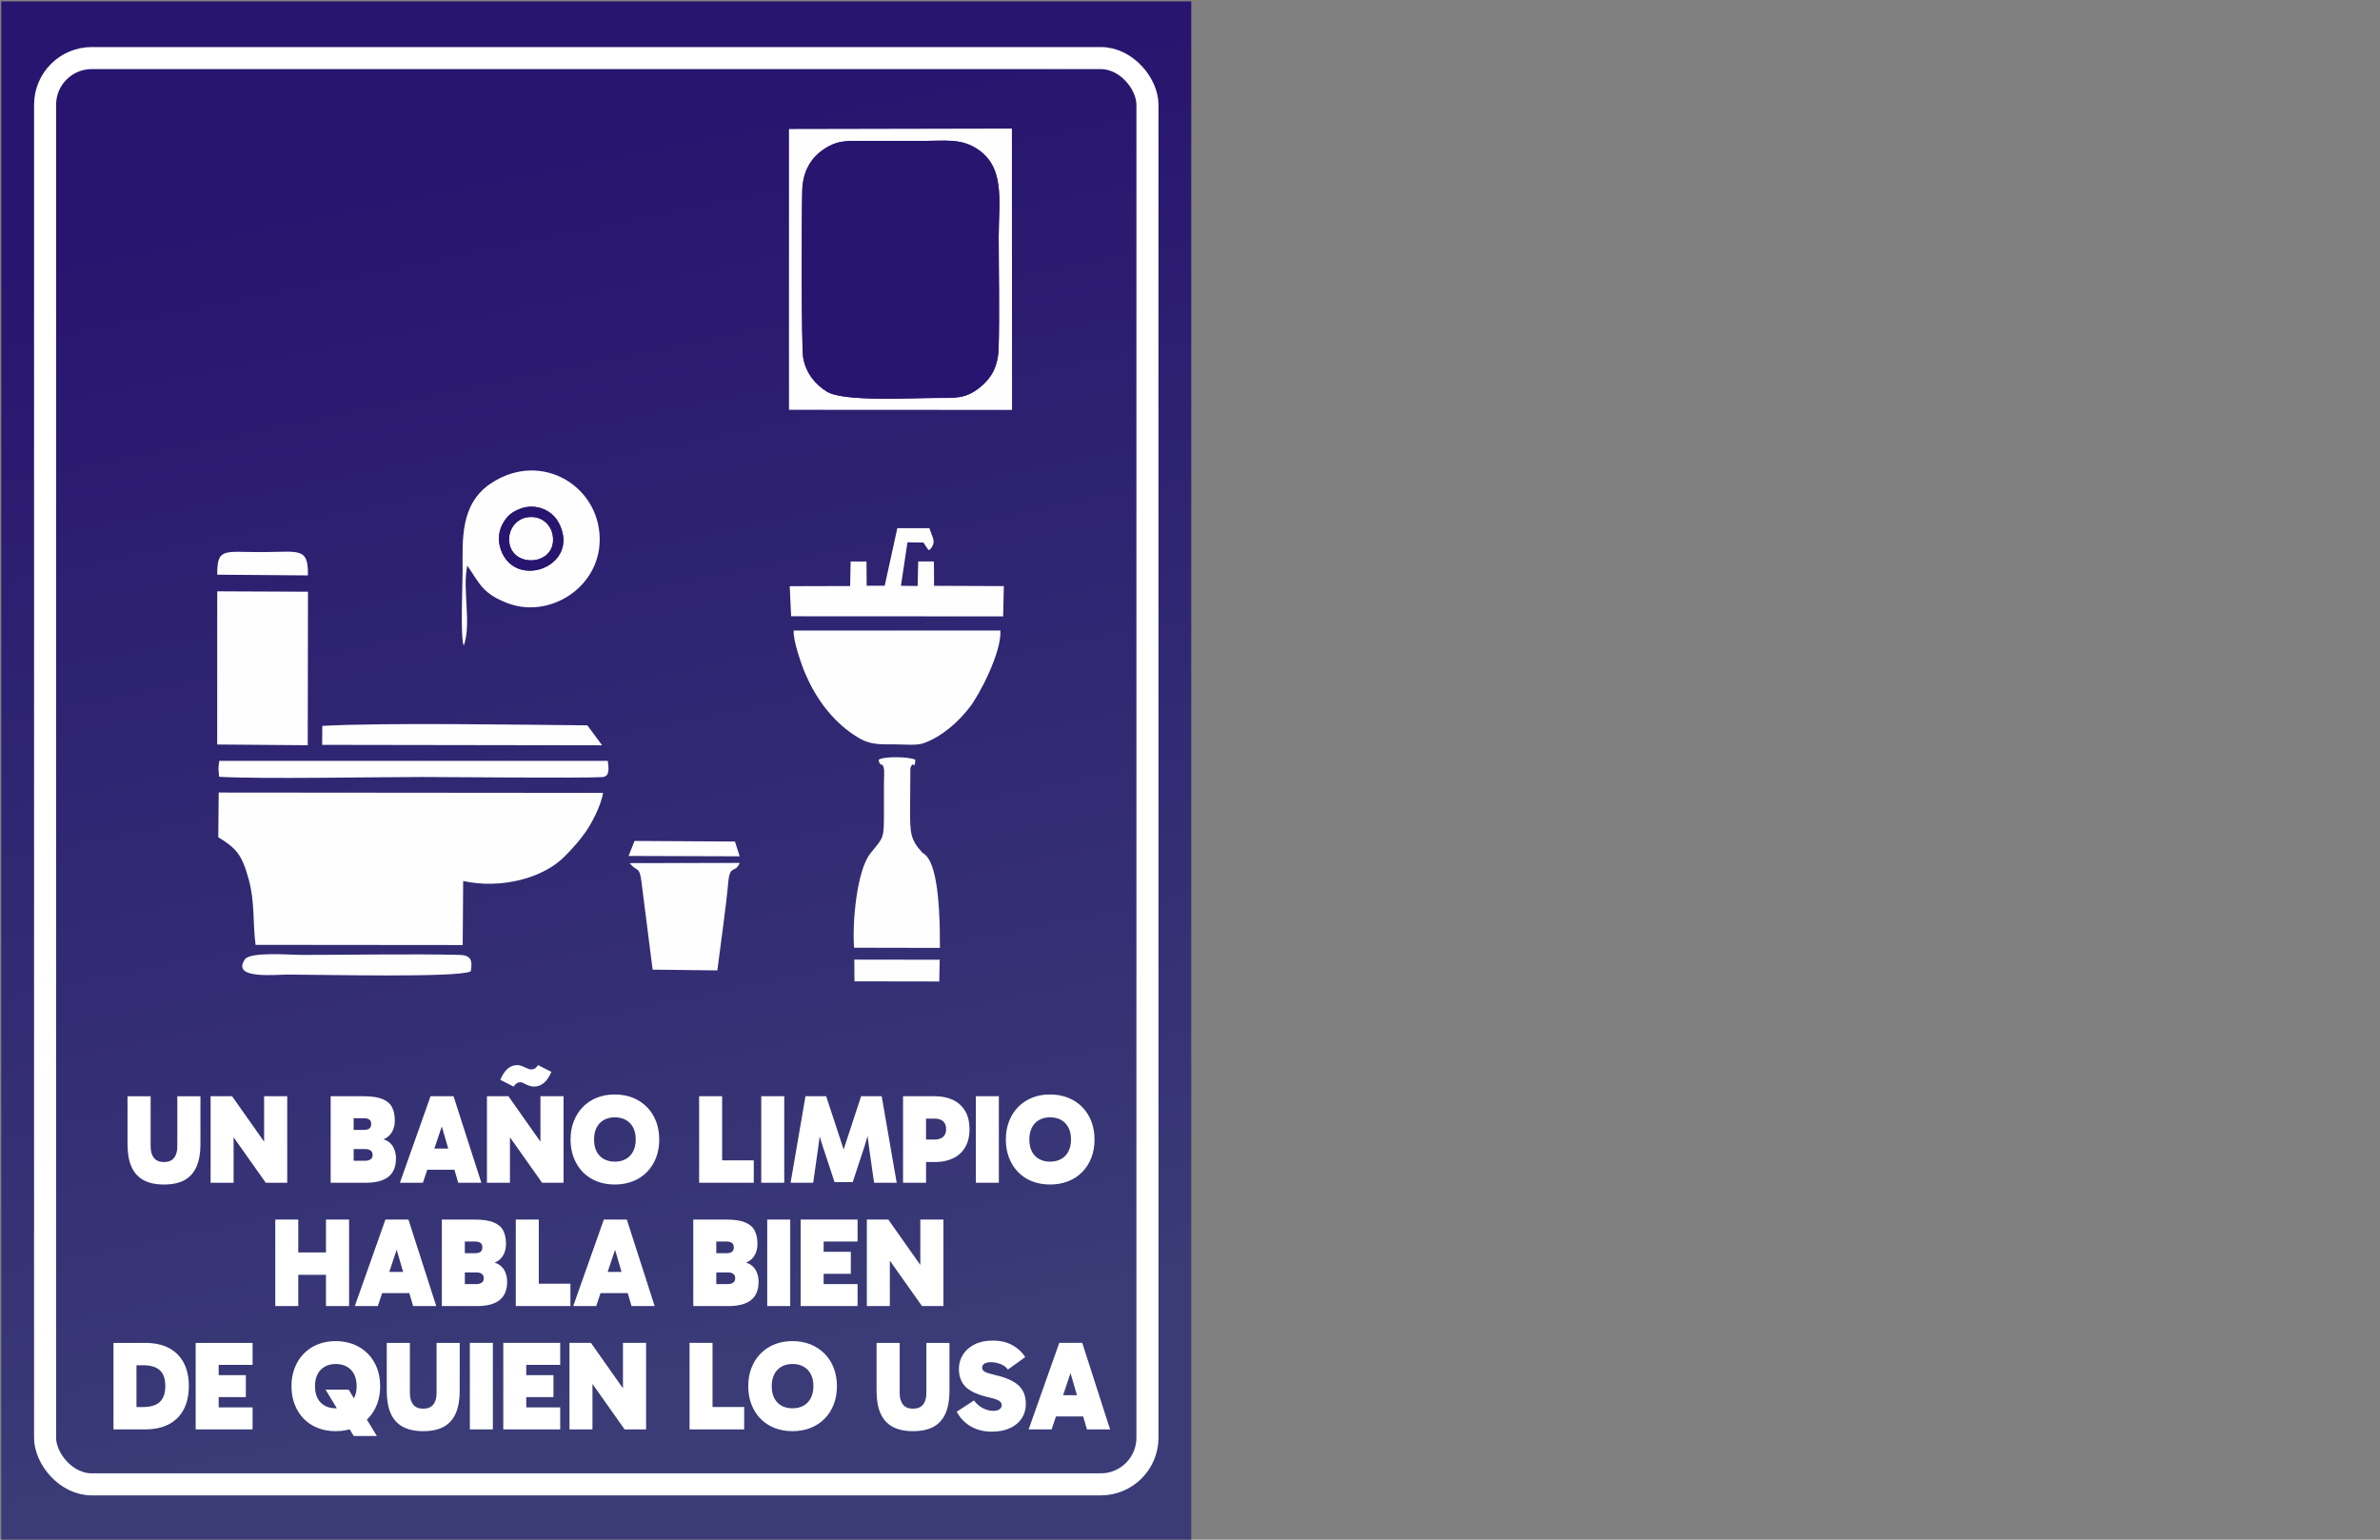 <?xml version="1.0" encoding="UTF-8"?>
<!DOCTYPE svg PUBLIC "-//W3C//DTD SVG 1.1//EN" "http://www.w3.org/Graphics/SVG/1.1/DTD/svg11.dtd">
<!-- Creator: CorelDRAW -->
<svg xmlns="http://www.w3.org/2000/svg" xml:space="preserve" width="431.8mm" height="279.4mm" style="shape-rendering:geometricPrecision; text-rendering:geometricPrecision; image-rendering:optimizeQuality; fill-rule:evenodd; clip-rule:evenodd"
viewBox="0 0 431.8 279.4"
 xmlns:xlink="http://www.w3.org/1999/xlink">
 <rect x="0" y="0" width="431.8" height="279.4" fill="#808080" stroke="none"/>
 <defs>
  <style type="text/css">
   <![CDATA[
    .str0 {stroke:white;stroke-width:4}
    .fil4 {fill:none}
    .fil3 {fill:#28156F}
    .fil2 {fill:#FEFEFF}
    .fil1 {fill:white;fill-rule:nonzero}
    .fil0 {fill:url(#id0)}
   ]]>
  </style>
  <linearGradient id="id0" gradientUnits="userSpaceOnUse" x1="86.074" y1="31.329" x2="130.284" y2="248.956">
   <stop offset="0" style="stop-color:#28156F"/>
   <stop offset="1" style="stop-color:#3A3B77"/>
  </linearGradient>
 </defs>
 <g id="Capa_x0020_1">
  <rect class="fil0" x="0.229" y="0.252" width="215.9" height="279.781"/>
  <path class="fil1" d="M29.751 214.953c-1.521,0 -2.77,-0.273 -3.746,-0.818 -0.976,-0.545 -1.698,-1.36 -2.167,-2.443 -0.469,-1.083 -0.703,-2.432 -0.703,-4.045l0 -8.713 4.195 0 0 9.105c0,0.891 0.2,1.587 0.599,2.086 0.4,0.499 1.007,0.749 1.821,0.749 0.815,0 1.421,-0.25 1.821,-0.749 0.4,-0.499 0.599,-1.195 0.599,-2.086l0 -9.105 4.195 0 0 8.713c0,1.614 -0.234,2.962 -0.703,4.045 -0.469,1.083 -1.187,1.898 -2.155,2.443 -0.968,0.545 -2.221,0.818 -3.757,0.818zm18.464 -0.323l-7.399 -10.465 1.567 -0.415 0 10.88 -4.172 0 0 -15.698 3.896 0 7.376 10.465 -1.567 0.415 0 -10.88 4.195 0 0 15.698 -3.896 0zm11.779 0l0 -15.698 5.947 0c1.46,0 2.605,0.169 3.435,0.507 0.83,0.338 1.414,0.834 1.752,1.487 0.338,0.653 0.507,1.456 0.507,2.409 0,0.722 -0.138,1.356 -0.415,1.902 -0.277,0.546 -0.668,0.972 -1.176,1.279 -0.507,0.307 -1.106,0.461 -1.798,0.461l0 -0.392c0.891,0 1.598,0.173 2.121,0.519 0.522,0.346 0.899,0.795 1.129,1.349 0.231,0.553 0.346,1.137 0.346,1.752 0,1.491 -0.453,2.601 -1.36,3.331 -0.907,0.73 -2.274,1.095 -4.103,1.095l-6.385 0zm4.172 -13.762l0 11.664 -1.406 -1.89 3.481 0c0.4,0 0.726,-0.085 0.98,-0.254 0.254,-0.169 0.38,-0.438 0.38,-0.807 0,-0.369 -0.123,-0.638 -0.369,-0.807 -0.246,-0.169 -0.561,-0.254 -0.945,-0.254l-3.527 0 0 -3.481 3.227 0c0.461,0 0.803,-0.085 1.026,-0.254 0.223,-0.169 0.334,-0.438 0.334,-0.807 0,-0.369 -0.111,-0.638 -0.334,-0.807 -0.223,-0.169 -0.565,-0.254 -1.026,-0.254l-3.158 0 1.337 -2.052zm12.194 7.561l6.569 0 0 3.85 -6.569 0 0 -3.85zm-3.804 6.201l5.555 -15.698 4.172 0 5.048 15.698 -4.195 0 -3.757 -12.863 1.66 0 -4.311 12.863 -4.172 0zm25.794 0l-7.399 -10.465 1.567 -0.415 0 10.88 -4.172 0 0 -15.698 3.896 0 7.376 10.465 -1.567 0.415 0 -10.88 4.195 0 0 15.698 -3.896 0zm-1.452 -17.45c-0.476,0 -1.03,-0.161 -1.66,-0.484 -0.2,-0.123 -0.365,-0.204 -0.496,-0.242 -0.131,-0.038 -0.265,-0.058 -0.403,-0.058 -0.415,0 -0.799,0.261 -1.153,0.784l-2.42 -1.222c0.353,-0.861 0.784,-1.521 1.291,-1.982 0.507,-0.461 1.107,-0.692 1.798,-0.692 0.246,0 0.492,0.046 0.738,0.138 0.246,0.092 0.522,0.207 0.83,0.346 0.169,0.092 0.334,0.165 0.496,0.219 0.161,0.054 0.319,0.081 0.473,0.081 0.215,0 0.423,-0.054 0.622,-0.161 0.2,-0.108 0.4,-0.315 0.599,-0.622l2.42 1.222c-0.4,0.953 -0.868,1.637 -1.406,2.052 -0.538,0.415 -1.114,0.622 -1.729,0.622zm6.616 9.612c0,-1.199 0.192,-2.297 0.576,-3.296 0.384,-0.999 0.93,-1.863 1.637,-2.593 0.707,-0.73 1.552,-1.295 2.536,-1.694 0.984,-0.4 2.075,-0.599 3.273,-0.599 1.199,0 2.294,0.2 3.285,0.599 0.991,0.4 1.844,0.964 2.559,1.694 0.715,0.73 1.264,1.594 1.648,2.593 0.384,0.999 0.576,2.098 0.576,3.296 0,1.199 -0.192,2.297 -0.576,3.296 -0.384,0.999 -0.934,1.863 -1.648,2.593 -0.715,0.73 -1.567,1.291 -2.559,1.683 -0.991,0.392 -2.086,0.588 -3.285,0.588 -1.199,0 -2.29,-0.196 -3.273,-0.588 -0.984,-0.392 -1.829,-0.953 -2.536,-1.683 -0.707,-0.73 -1.252,-1.594 -1.637,-2.593 -0.384,-0.999 -0.576,-2.098 -0.576,-3.296zm4.264 0c0,0.861 0.158,1.591 0.472,2.19 0.315,0.599 0.757,1.053 1.325,1.36 0.569,0.307 1.222,0.461 1.959,0.461 0.753,0 1.414,-0.154 1.982,-0.461 0.569,-0.307 1.014,-0.765 1.337,-1.372 0.323,-0.607 0.484,-1.341 0.484,-2.201 0,-0.861 -0.161,-1.591 -0.484,-2.19 -0.323,-0.599 -0.768,-1.053 -1.337,-1.36 -0.569,-0.307 -1.229,-0.461 -1.982,-0.461 -0.738,0 -1.391,0.158 -1.959,0.473 -0.569,0.315 -1.01,0.772 -1.325,1.371 -0.315,0.599 -0.472,1.329 -0.472,2.19zm28.975 7.837l-9.912 0 0 -15.698 4.172 0 0 13.6 -1.291 -1.959 7.031 0 0 4.057zm5.532 0l-4.172 0 0 -15.698 4.172 0 0 15.698zm1.153 0l2.697 -15.698 3.757 0 3.342 10.189 -0.346 0 3.342 -10.189 3.734 0 2.72 15.698 -4.103 0 -0.945 -6.662c-0.108,-0.83 -0.215,-1.663 -0.323,-2.501 -0.108,-0.838 -0.215,-1.679 -0.323,-2.524l1.199 0c-0.215,0.815 -0.419,1.637 -0.611,2.466 -0.192,0.83 -0.419,1.652 -0.68,2.466l-2.19 6.639 -3.296 0 -2.19 -6.639c-0.277,-0.815 -0.511,-1.637 -0.703,-2.466 -0.192,-0.83 -0.396,-1.652 -0.611,-2.466l1.222 0c-0.108,0.845 -0.211,1.687 -0.311,2.524 -0.1,0.838 -0.211,1.671 -0.334,2.501l-0.945 6.662 -4.103 0zm23.581 -7.837l2.49 0c0.707,0 1.241,-0.161 1.602,-0.484 0.361,-0.323 0.542,-0.791 0.542,-1.406 0,-0.63 -0.181,-1.107 -0.542,-1.429 -0.361,-0.323 -0.895,-0.484 -1.602,-0.484l-2.513 0 1.014 -0.899 0 12.54 -4.172 0 0 -15.698 5.809 0c1.245,0 2.336,0.227 3.273,0.68 0.937,0.453 1.667,1.122 2.19,2.006 0.522,0.884 0.784,1.979 0.784,3.285 0,1.306 -0.261,2.401 -0.784,3.285 -0.522,0.884 -1.252,1.552 -2.19,2.005 -0.937,0.453 -2.029,0.68 -3.273,0.68l-2.628 0 0 -4.08zm14.2 7.837l-4.172 0 0 -15.698 4.172 0 0 15.698zm1.268 -7.837c0,-1.199 0.192,-2.297 0.576,-3.296 0.384,-0.999 0.93,-1.863 1.637,-2.593 0.707,-0.73 1.552,-1.295 2.536,-1.694 0.984,-0.4 2.075,-0.599 3.273,-0.599 1.199,0 2.294,0.2 3.285,0.599 0.991,0.4 1.844,0.964 2.559,1.694 0.715,0.73 1.264,1.594 1.648,2.593 0.384,0.999 0.576,2.098 0.576,3.296 0,1.199 -0.192,2.297 -0.576,3.296 -0.384,0.999 -0.934,1.863 -1.648,2.593 -0.715,0.73 -1.567,1.291 -2.559,1.683 -0.991,0.392 -2.086,0.588 -3.285,0.588 -1.199,0 -2.29,-0.196 -3.273,-0.588 -0.984,-0.392 -1.829,-0.953 -2.536,-1.683 -0.707,-0.73 -1.252,-1.594 -1.637,-2.593 -0.384,-0.999 -0.576,-2.098 -0.576,-3.296zm4.264 0c0,0.861 0.158,1.591 0.472,2.19 0.315,0.599 0.757,1.053 1.325,1.36 0.569,0.307 1.222,0.461 1.959,0.461 0.753,0 1.414,-0.154 1.982,-0.461 0.569,-0.307 1.014,-0.765 1.337,-1.372 0.323,-0.607 0.484,-1.341 0.484,-2.201 0,-0.861 -0.161,-1.591 -0.484,-2.19 -0.323,-0.599 -0.768,-1.053 -1.337,-1.36 -0.569,-0.307 -1.229,-0.461 -1.982,-0.461 -0.738,0 -1.391,0.158 -1.959,0.473 -0.569,0.315 -1.01,0.772 -1.325,1.371 -0.315,0.599 -0.472,1.329 -0.472,2.19zm-127.612 30.217l0 -15.698 4.195 0 0 15.698 -4.195 0zm-9.197 0l0 -15.698 4.172 0 0 15.698 -4.172 0zm2.674 -5.671l0 -4.057 7.999 0 0 4.057 -7.999 0zm15.56 -0.53l6.569 0 0 3.85 -6.569 0 0 -3.85zm-3.804 6.201l5.555 -15.698 4.172 0 5.048 15.698 -4.195 0 -3.757 -12.863 1.66 0 -4.311 12.863 -4.172 0zm15.79 0l0 -15.698 5.947 0c1.46,0 2.605,0.169 3.435,0.507 0.83,0.338 1.414,0.834 1.752,1.487 0.338,0.653 0.507,1.456 0.507,2.409 0,0.722 -0.138,1.356 -0.415,1.902 -0.277,0.546 -0.668,0.972 -1.176,1.279 -0.507,0.307 -1.106,0.461 -1.798,0.461l0 -0.392c0.891,0 1.598,0.173 2.121,0.519 0.522,0.346 0.899,0.795 1.129,1.349 0.231,0.553 0.346,1.137 0.346,1.752 0,1.491 -0.453,2.601 -1.36,3.331 -0.907,0.73 -2.274,1.095 -4.103,1.095l-6.385 0zm4.172 -13.762l0 11.664 -1.406 -1.89 3.481 0c0.4,0 0.726,-0.085 0.98,-0.254 0.254,-0.169 0.38,-0.438 0.38,-0.807 0,-0.369 -0.123,-0.638 -0.369,-0.807 -0.246,-0.169 -0.561,-0.254 -0.945,-0.254l-3.527 0 0 -3.481 3.227 0c0.461,0 0.803,-0.085 1.026,-0.254 0.223,-0.169 0.334,-0.438 0.334,-0.807 0,-0.369 -0.111,-0.638 -0.334,-0.807 -0.223,-0.169 -0.565,-0.254 -1.026,-0.254l-3.158 0 1.337 -2.052zm19.155 13.762l-9.912 0 0 -15.698 4.172 0 0 13.6 -1.291 -1.959 7.031 0 0 4.057zm4.311 -6.201l6.569 0 0 3.85 -6.569 0 0 -3.85zm-3.804 6.201l5.555 -15.698 4.172 0 5.048 15.698 -4.195 0 -3.757 -12.863 1.66 0 -4.311 12.863 -4.172 0zm21.783 0l0 -15.698 5.947 0c1.46,0 2.605,0.169 3.435,0.507 0.83,0.338 1.414,0.834 1.752,1.487 0.338,0.653 0.507,1.456 0.507,2.409 0,0.722 -0.138,1.356 -0.415,1.902 -0.277,0.546 -0.668,0.972 -1.176,1.279 -0.507,0.307 -1.106,0.461 -1.798,0.461l0 -0.392c0.891,0 1.598,0.173 2.121,0.519 0.522,0.346 0.899,0.795 1.129,1.349 0.231,0.553 0.346,1.137 0.346,1.752 0,1.491 -0.453,2.601 -1.36,3.331 -0.907,0.73 -2.274,1.095 -4.103,1.095l-6.385 0zm4.172 -13.762l0 11.664 -1.406 -1.89 3.481 0c0.4,0 0.726,-0.085 0.98,-0.254 0.254,-0.169 0.38,-0.438 0.38,-0.807 0,-0.369 -0.123,-0.638 -0.369,-0.807 -0.246,-0.169 -0.561,-0.254 -0.945,-0.254l-3.527 0 0 -3.481 3.227 0c0.461,0 0.803,-0.085 1.026,-0.254 0.223,-0.169 0.334,-0.438 0.334,-0.807 0,-0.369 -0.111,-0.638 -0.334,-0.807 -0.223,-0.169 -0.565,-0.254 -1.026,-0.254l-3.158 0 1.337 -2.052zm13.416 13.762l-4.172 0 0 -15.698 4.172 0 0 15.698zm4.449 -5.855l0 -3.988 6.546 0 0 3.988 -6.546 0zm-0.069 -5.855l1.683 -1.844 0 11.71 -1.798 -2.144 7.953 0 0 3.988 -10.327 0 0 -15.698 10.327 0 0 3.988 -7.837 0zm19.524 11.71l-7.399 -10.465 1.567 -0.415 0 10.88 -4.172 0 0 -15.698 3.896 0 7.376 10.465 -1.567 0.415 0 -10.88 4.195 0 0 15.698 -3.896 0zm-146.686 22.38l0 -15.698 5.74 0c1.706,0 3.147,0.311 4.322,0.934 1.176,0.622 2.071,1.518 2.686,2.686 0.615,1.168 0.922,2.574 0.922,4.218 0,1.644 -0.307,3.054 -0.922,4.23 -0.615,1.176 -1.514,2.075 -2.697,2.697 -1.183,0.622 -2.628,0.934 -4.334,0.934l-5.717 0zm4.172 -2.213l-1.821 -1.844 3.043 0c0.861,0 1.587,-0.127 2.178,-0.38 0.592,-0.254 1.045,-0.661 1.36,-1.222 0.315,-0.561 0.473,-1.295 0.473,-2.201 0,-0.907 -0.154,-1.637 -0.461,-2.19 -0.307,-0.553 -0.757,-0.957 -1.349,-1.21 -0.592,-0.254 -1.318,-0.38 -2.178,-0.38l-3.227 0 1.982 -1.083 0 10.511zm13.3 -3.642l0 -3.988 6.546 0 0 3.988 -6.546 0zm-0.069 -5.855l1.683 -1.844 0 11.71 -1.798 -2.144 7.953 0 0 3.988 -10.327 0 0 -15.698 10.327 0 0 3.988 -7.837 0zm26.186 12.909l-5.117 -8.414 4.195 0 5.117 8.414 -4.195 0zm-11.295 -9.036c0,-1.199 0.192,-2.297 0.576,-3.296 0.384,-0.999 0.93,-1.863 1.637,-2.593 0.707,-0.73 1.552,-1.295 2.536,-1.694 0.984,-0.4 2.075,-0.599 3.273,-0.599 1.199,0 2.294,0.2 3.285,0.599 0.991,0.4 1.844,0.964 2.559,1.694 0.715,0.73 1.264,1.594 1.648,2.593 0.384,0.999 0.576,2.098 0.576,3.296 0,1.199 -0.192,2.297 -0.576,3.296 -0.384,0.999 -0.934,1.863 -1.648,2.593 -0.715,0.73 -1.567,1.291 -2.559,1.683 -0.991,0.392 -2.086,0.588 -3.285,0.588 -1.199,0 -2.29,-0.196 -3.273,-0.588 -0.984,-0.392 -1.829,-0.953 -2.536,-1.683 -0.707,-0.73 -1.252,-1.594 -1.637,-2.593 -0.384,-0.999 -0.576,-2.098 -0.576,-3.296zm4.264 0c0,0.861 0.158,1.591 0.472,2.19 0.315,0.599 0.757,1.053 1.325,1.36 0.569,0.307 1.222,0.461 1.959,0.461 0.753,0 1.414,-0.154 1.982,-0.461 0.569,-0.307 1.014,-0.765 1.337,-1.372 0.323,-0.607 0.484,-1.341 0.484,-2.201 0,-0.861 -0.161,-1.591 -0.484,-2.19 -0.323,-0.599 -0.768,-1.053 -1.337,-1.36 -0.569,-0.307 -1.229,-0.461 -1.982,-0.461 -0.738,0 -1.391,0.158 -1.959,0.473 -0.569,0.315 -1.01,0.772 -1.325,1.371 -0.315,0.599 -0.472,1.329 -0.472,2.19zm19.64 8.16c-1.521,0 -2.77,-0.273 -3.746,-0.818 -0.976,-0.545 -1.698,-1.36 -2.167,-2.443 -0.469,-1.083 -0.703,-2.432 -0.703,-4.045l0 -8.713 4.195 0 0 9.105c0,0.891 0.2,1.587 0.599,2.086 0.4,0.499 1.007,0.749 1.821,0.749 0.815,0 1.421,-0.25 1.821,-0.749 0.4,-0.499 0.599,-1.195 0.599,-2.086l0 -9.105 4.195 0 0 8.713c0,1.614 -0.234,2.962 -0.703,4.045 -0.469,1.083 -1.187,1.898 -2.155,2.443 -0.968,0.545 -2.221,0.818 -3.757,0.818zm12.632 -0.323l-4.172 0 0 -15.698 4.172 0 0 15.698zm4.449 -5.855l0 -3.988 6.546 0 0 3.988 -6.546 0zm-0.069 -5.855l1.683 -1.844 0 11.71 -1.798 -2.144 7.953 0 0 3.988 -10.327 0 0 -15.698 10.327 0 0 3.988 -7.837 0zm19.524 11.71l-7.399 -10.465 1.567 -0.415 0 10.88 -4.172 0 0 -15.698 3.896 0 7.376 10.465 -1.567 0.415 0 -10.88 4.195 0 0 15.698 -3.896 0zm21.691 0l-9.912 0 0 -15.698 4.172 0 0 13.6 -1.291 -1.959 7.031 0 0 4.057zm0.738 -7.837c0,-1.199 0.192,-2.297 0.576,-3.296 0.384,-0.999 0.93,-1.863 1.637,-2.593 0.707,-0.73 1.552,-1.295 2.536,-1.694 0.984,-0.4 2.075,-0.599 3.273,-0.599 1.199,0 2.294,0.2 3.285,0.599 0.991,0.4 1.844,0.964 2.559,1.694 0.715,0.73 1.264,1.594 1.648,2.593 0.384,0.999 0.576,2.098 0.576,3.296 0,1.199 -0.192,2.297 -0.576,3.296 -0.384,0.999 -0.934,1.863 -1.648,2.593 -0.715,0.73 -1.567,1.291 -2.559,1.683 -0.991,0.392 -2.086,0.588 -3.285,0.588 -1.199,0 -2.29,-0.196 -3.273,-0.588 -0.984,-0.392 -1.829,-0.953 -2.536,-1.683 -0.707,-0.73 -1.252,-1.594 -1.637,-2.593 -0.384,-0.999 -0.576,-2.098 -0.576,-3.296zm4.264 0c0,0.861 0.158,1.591 0.472,2.19 0.315,0.599 0.757,1.053 1.325,1.36 0.569,0.307 1.222,0.461 1.959,0.461 0.753,0 1.414,-0.154 1.982,-0.461 0.569,-0.307 1.014,-0.765 1.337,-1.372 0.323,-0.607 0.484,-1.341 0.484,-2.201 0,-0.861 -0.161,-1.591 -0.484,-2.19 -0.323,-0.599 -0.768,-1.053 -1.337,-1.36 -0.569,-0.307 -1.229,-0.461 -1.982,-0.461 -0.738,0 -1.391,0.158 -1.959,0.473 -0.569,0.315 -1.01,0.772 -1.325,1.371 -0.315,0.599 -0.472,1.329 -0.472,2.19zm25.633 8.16c-1.521,0 -2.77,-0.273 -3.746,-0.818 -0.976,-0.545 -1.698,-1.36 -2.167,-2.443 -0.469,-1.083 -0.703,-2.432 -0.703,-4.045l0 -8.713 4.195 0 0 9.105c0,0.891 0.2,1.587 0.599,2.086 0.4,0.499 1.007,0.749 1.821,0.749 0.815,0 1.421,-0.25 1.821,-0.749 0.4,-0.499 0.599,-1.195 0.599,-2.086l0 -9.105 4.195 0 0 8.713c0,1.614 -0.234,2.962 -0.703,4.045 -0.469,1.083 -1.187,1.898 -2.155,2.443 -0.968,0.545 -2.221,0.818 -3.757,0.818zm14.315 0.092c-0.984,0 -1.879,-0.142 -2.686,-0.426 -0.807,-0.284 -1.521,-0.695 -2.144,-1.233 -0.622,-0.538 -1.141,-1.191 -1.556,-1.959l3.135 -2.052c0.4,0.569 0.918,1.026 1.556,1.372 0.638,0.346 1.287,0.519 1.948,0.519 0.507,0 0.887,-0.1 1.141,-0.3 0.254,-0.2 0.38,-0.446 0.38,-0.738 0,-0.2 -0.058,-0.377 -0.173,-0.53 -0.115,-0.154 -0.342,-0.303 -0.68,-0.45 -0.338,-0.146 -0.83,-0.288 -1.475,-0.426 -1.352,-0.307 -2.428,-0.695 -3.227,-1.164 -0.799,-0.469 -1.368,-1.037 -1.706,-1.706 -0.338,-0.668 -0.507,-1.433 -0.507,-2.294 0,-0.953 0.246,-1.817 0.738,-2.593 0.492,-0.776 1.195,-1.395 2.109,-1.856 0.914,-0.461 2.002,-0.692 3.262,-0.692 1.414,0 2.62,0.281 3.619,0.841 0.999,0.561 1.767,1.279 2.305,2.155l-3.135 2.259c-0.353,-0.476 -0.826,-0.818 -1.418,-1.026 -0.592,-0.207 -1.156,-0.311 -1.694,-0.311 -0.476,0 -0.857,0.088 -1.141,0.265 -0.284,0.177 -0.426,0.419 -0.426,0.726 0,0.307 0.158,0.553 0.472,0.738 0.315,0.184 0.941,0.384 1.879,0.599 1.291,0.292 2.347,0.665 3.17,1.118 0.822,0.453 1.429,1.014 1.821,1.683 0.392,0.668 0.588,1.487 0.588,2.455 0,0.968 -0.246,1.833 -0.738,2.593 -0.492,0.761 -1.199,1.356 -2.121,1.786 -0.922,0.43 -2.021,0.645 -3.296,0.645zm10.465 -6.616l6.569 0 0 3.85 -6.569 0 0 -3.85zm-3.804 6.201l5.555 -15.698 4.172 0 5.048 15.698 -4.195 0 -3.757 -12.863 1.66 0 -4.311 12.863 -4.172 0z"/>
  <path class="fil2" d="M84.034 159.875c6.948,1.512 14.595,-0.532 18.484,-4.533 1.39,-1.429 2.537,-2.674 3.714,-4.346 1.139,-1.618 2.785,-4.745 3.188,-7.113l-69.739 -0.06 -0.08 8.103c3.158,1.961 4.273,3.032 5.527,7.654 1.148,4.231 0.707,7.8 1.24,11.881l37.579 0.035 0.087 -11.621z"/>
  <path class="fil2" d="M175.939 128.335c1.756,-2.279 5.772,-9.892 5.562,-13.909l-37.497 -0.004c-0.188,1.681 1.473,6.382 2.108,7.851 1.93,4.462 4.736,8.305 8.688,11.006 2.783,1.903 4.169,1.807 7.969,1.807 1.476,0 3.516,0.237 4.803,-0.221 3.311,-1.178 6.314,-3.864 8.367,-6.529z"/>
  <path class="fil2" d="M145.724 64.926c-0.352,-1.93 -0.291,-27.012 -0.164,-30.5 0.125,-3.454 1.698,-5.756 3.541,-7.082 2.753,-1.98 4.41,-1.779 8.287,-1.778 3.488,0.001 6.976,0 10.464,0 3.386,0 6.185,-0.399 8.894,1.135 5.753,3.258 4.447,9.589 4.447,16.102 0,6.215 0.163,14.384 -0.011,20.339 -0.103,3.533 -1.434,5.54 -3.277,7.057 -2.656,2.186 -4.387,2.018 -8.259,2.017 -4.141,-0.001 -16.57,0.725 -19.592,-1.13 -2.03,-1.246 -3.798,-3.245 -4.329,-6.158zm-2.575 9.438l40.464 0.022 -0.024 -51.051 -40.443 0.082 0.002 50.946z"/>
  <polygon class="fil2" points="39.406,135.102 55.834,135.236 55.876,107.379 39.413,107.306 "/>
  <path class="fil2" d="M94.524 92.271c1.615,-0.599 3.494,-0.33 4.827,0.485 1.27,0.776 1.996,1.782 2.502,3.22 2.512,7.138 -8.507,10.889 -10.987,3.762 -0.628,-1.804 -0.355,-3.521 0.45,-4.891 0.766,-1.305 1.625,-1.988 3.209,-2.575zm-9.734 10.376c2.233,3.223 2.735,5.099 7.385,6.84 7.325,2.744 16.066,-2.558 16.6,-10.753 0.661,-10.159 -10.39,-17.284 -19.76,-10.981 -5.58,3.754 -5.083,10.252 -5.083,15.738 -0,2.357 -0.438,12.378 0.208,13.678 1.458,-4.072 -0.306,-10.199 0.65,-14.523z"/>
  <path class="fil2" d="M166.075 137.874c-1.122,-0.57 -5.655,-0.666 -6.674,0 0.279,1.557 0.734,0.18 0.992,1.76 0.054,0.329 -0.02,1.958 -0.021,2.425 -0.004,1.694 -0.002,3.389 0,5.082 0.006,5.195 -0.006,4.678 -2.455,7.72 -2.441,3.033 -3.321,12.454 -2.958,17.12l15.568 0.031c0.046,-9.977 -0.891,-16.139 -3.139,-17.226 -2.261,-2.438 -2.274,-3.665 -2.272,-7.945l0.053 -7.435c0.594,-1.772 0.695,0.736 0.905,-1.534z"/>
  <path class="fil2" d="M114.244 156.629c1.332,1.692 1.754,0.417 2.14,3.427l2.021 15.903 11.74 0.137c0.588,-4.7 1.58,-11.482 1.987,-16.042 0.287,-3.211 1.243,-1.49 2.072,-3.462l-19.96 0.037z"/>
  <path class="fil2" d="M160.513 106.289l-3.275 -0.003 -0.031 -4.4 -2.875 0.01 -0.095 4.448 -10.958 0.028 0.253 5.462 38.472 0.02 0.12 -5.495 -12.654 -0.054 -0.032 -4.417 -2.847 -0.011 -0.105 4.462 -3.031 -0.037 1.186 -7.889 2.89 0.041 0.917 1.368c0.211,-0.155 0.122,0.186 0.596,-0.522 0.7,-1.046 0.217,-1.585 -0.433,-3.458l-5.811 0.005 -2.287 10.439z"/>
  <path class="fil2" d="M39.756 140.963c7.536,0.437 27.945,0.037 36.91,0.037 3.604,0 29.744,0.241 32.608,0.017 1.375,-0.108 1.178,-1.498 1.001,-2.946l-70.492 -0.005c-0.221,1.726 -0.162,1.161 -0.027,2.897z"/>
  <path class="fil2" d="M58.444 135.168l50.795 0.078 -2.676 -3.619c-12.239,-0.107 -36.819,-0.522 -48.091,0.099l-0.027 3.442z"/>
  <path class="fil2" d="M83.259 173.276c-8.55,-0.196 -19.597,0.01 -28.417,0.01 -2.245,0 -9.422,-0.622 -10.41,0.807 -2.53,3.662 5.542,2.76 7.719,2.76 6.146,0 30.97,0.625 33.26,-0.591 0.338,-1.994 0.073,-2.936 -2.152,-2.987z"/>
  <path class="fil2" d="M55.863 104.416c0.104,-5.229 -1.621,-4.229 -8.495,-4.229 -6.741,0 -7.996,-0.836 -7.953,4.103l16.449 0.126z"/>
  <polygon class="fil2" points="155.028,178.081 170.409,178.107 170.485,174.163 154.997,174.14 "/>
  <polygon class="fil2" points="114.045,155.329 134.201,155.394 133.342,152.71 115.119,152.605 "/>
  <path class="fil2" d="M92.399 98.41c0.561,4.814 8.682,4.24 7.893,-1.189 -0.308,-2.12 -2.2,-3.815 -4.789,-3.32 -1.932,0.369 -3.367,2.245 -3.103,4.509z"/>
  <path class="fil3" d="M145.724 64.926c0.531,2.913 2.299,4.912 4.329,6.158 3.022,1.856 15.45,1.129 19.592,1.13 3.873,0.001 5.603,0.17 8.259,-2.017 1.843,-1.517 3.174,-3.524 3.277,-7.057 0.174,-5.955 0.011,-14.124 0.011,-20.339 0,-6.513 1.305,-12.844 -4.447,-16.102 -2.709,-1.534 -5.508,-1.135 -8.894,-1.135 -3.488,0 -6.976,0.001 -10.464,0 -3.877,-0.001 -5.534,-0.202 -8.287,1.778 -1.843,1.325 -3.416,3.628 -3.541,7.082 -0.126,3.488 -0.188,28.57 0.164,30.5z"/>
  <path class="fil3" d="M92.399 98.41c-0.264,-2.264 1.172,-4.14 3.103,-4.509 2.589,-0.495 4.481,1.2 4.789,3.32 0.79,5.429 -7.331,6.003 -7.893,1.189zm2.125 -6.139c-1.584,0.587 -2.443,1.271 -3.209,2.575 -0.805,1.37 -1.078,3.087 -0.45,4.891 2.48,7.128 13.499,3.376 10.987,-3.762 -0.506,-1.438 -1.232,-2.444 -2.502,-3.22 -1.333,-0.815 -3.211,-1.084 -4.827,-0.485z"/>
  <rect class="fil4 str0" x="8.179" y="10.54" width="200" height="258.824" rx="8.468" ry="8.468"/>
 </g>
</svg>
